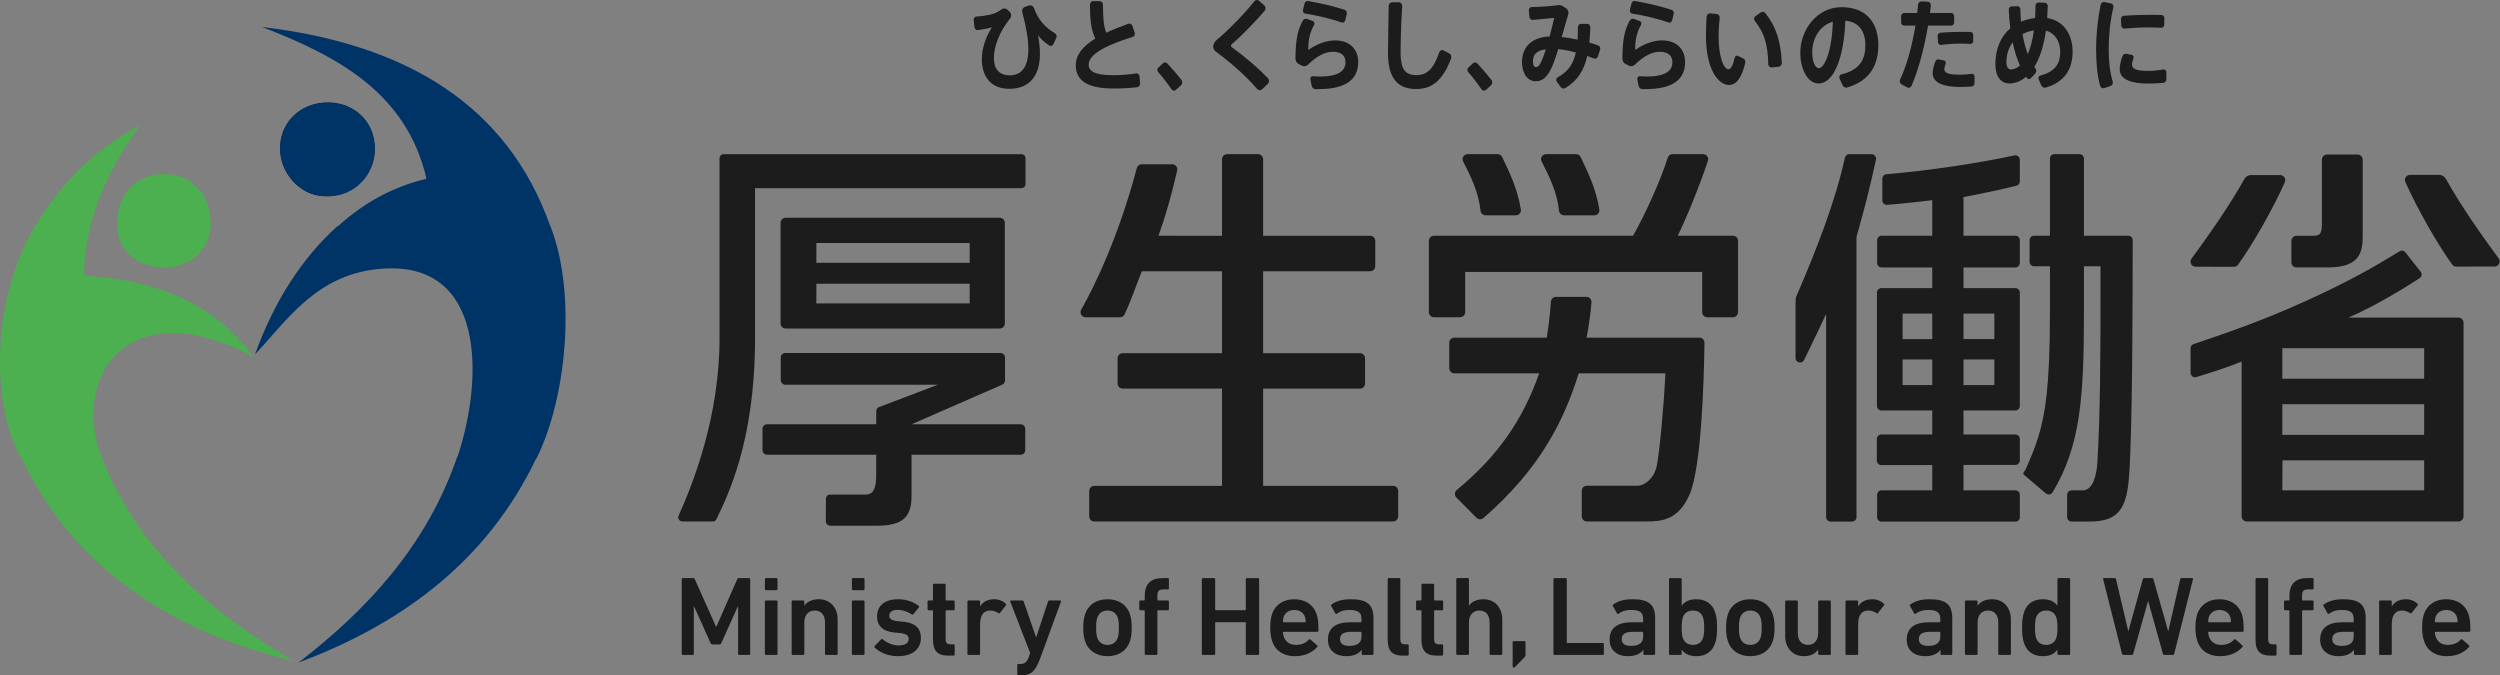 <?xml version="1.0" encoding="UTF-8" standalone="no"?>
<svg
   width="1152.131"
   height="311.261"
   viewBox="0 0 1152.131 311.261"
   version="1.1"
   xml:space="preserve"
   style="clip-rule:evenodd;fill-rule:evenodd;stroke-linejoin:round;stroke-miterlimit:2"
   id="svg276"
   xmlns="http://www.w3.org/2000/svg"
   xmlns:svg="http://www.w3.org/2000/svg"><rect x="0" y="0" width="1152.131" height="311.261" fill="#808080" stroke="none"/><defs
   id="defs280" />
    <g
   transform="matrix(1.49,0,0,1.49,-260.488,-195.364)"
   id="g274">
        <g
   transform="matrix(-0.304,3.068,3.068,0.304,280.098,164.203)"
   id="g4">
            <path
   d="M 3.87,-5.63 C 6.645,-5.862 9.011,-3.601 9.081,-1.186 9.178,2.207 6.46,4.117 3.87,3.875 0.937,3.599 -0.743,1.072 -0.29,-1.64 0.099,-3.982 1.84,-5.463 3.87,-5.63"
   style="fill:#ffffff"
   id="path2" />
        </g>
        <g
   transform="matrix(-3.079,-0.155,-0.155,3.079,275.048,192.464)"
   id="g8">
            <path
   d="m 0.45,-9.606 c -2.731,-0.321 -5.174,1.479 -5.307,4.422 -0.117,2.598 1.921,5.221 5.307,4.96 C 2.858,-0.41 5.002,-2.883 4.637,-5.644 4.371,-7.663 2.808,-9.331 0.45,-9.606"
   style="fill:#221a16"
   id="path6" />
        </g>
        <g
   transform="matrix(-3.079,-0.155,-0.155,3.079,275.048,192.464)"
   id="g12"
   style="fill:#003366;fill-opacity:1">
            <path
   d="m 0.45,-9.606 c -2.731,-0.321 -5.174,1.479 -5.307,4.422 -0.117,2.598 1.921,5.221 5.307,4.96 C 2.858,-0.41 5.002,-2.883 4.637,-5.644 4.371,-7.663 2.808,-9.331 0.45,-9.606"
   style="fill:#003366;fill-opacity:1"
   id="path10" />
        </g>
        <g
   transform="matrix(3.083,0,0,3.083,239.884,201.126)"
   id="g16"
   style="fill:#4caf50;fill-opacity:1">
            <path
   d="m 0,0.224 h 0.021 c 0.182,-3.291 -1.798,-5.468 -4.693,-5.468 -2.889,0 -4.871,2.184 -4.687,5.468 h 0.019 c 0.526,5.2 8.8,5.244 9.34,0"
   style="fill:#4caf50;fill-opacity:1"
   id="path14" />
        </g>
        <g
   transform="matrix(3.083,0,0,3.083,265.695,169.796)"
   id="g20"
   style="fill:#4caf50;fill-opacity:1">
            <path
   d="m 0,53.766 c -8.339,-4.862 -15.468,-10.927 -19.232,-20.337 -0.224,-0.675 -0.408,-1.038 -0.533,-1.593 -1.262,-5.652 1.257,-9.86 5.708,-10.78 3.469,-0.717 7.134,0.693 10.006,2.186 -3.52,-4.84 -9.026,-7.698 -16.964,-8.123 -0.055,-1.933 0.283,-3.467 0.624,-5.001 h -0.004 C -19.337,6.135 -17.526,2.9 -15.385,0 c -4.541,2.348 -7.969,5.813 -10.549,10.118 h -0.005 c -1.646,2.658 -3.092,6.821 -3.443,11.252 -0.349,4.47 0.246,8.756 2.033,12.108 h 0.071 C -22.196,44.179 -12.598,50.799 0,53.766"
   style="fill:#4caf50;fill-opacity:1"
   id="path18" />
        </g>
        <g
   transform="matrix(3.083,0,0,3.083,340.611,202.495)"
   id="g24"
   style="fill:#003366;fill-opacity:1">
            <path
   d="M 0,22.873 H 0.033 C 2.938,17.108 4.174,6.572 1.441,-0.489 H 1.42 c -4.256,-12.027 -14.328,-18.239 -28.906,-19.955 7.634,2.942 14.514,6.638 16.495,15.226 -3.652,0.873 -6.461,2.592 -8.847,4.731 h -0.065 c -3.703,3.354 -6.418,7.702 -8.287,12.891 3.315,-3.532 6.222,-8.082 12.664,-8.594 10.37,-0.829 10.318,10.802 7.663,18.833 h -0.032 c -3.083,9.048 -9.209,15.498 -15.931,20.674 C -13.07,39.297 -4.767,32.843 0,22.873"
   style="fill:#003366;fill-opacity:1"
   id="path22" />
        </g>
        <g
   transform="matrix(3.083,0,0,3.083,501.525,148.342)"
   id="g28"
   style="fill:#1c1c1c;fill-opacity:1">
            <path
   d="m 0,-1.778 -0.282,0.616 c -0.081,0.172 -0.273,0.233 -0.418,0.142 -0.483,-0.304 -0.882,-0.697 -1.137,-1.041 0.137,0.646 0.2,1.323 0.2,1.858 0,2.223 -1.046,3.526 -3.074,3.526 -1.755,0 -2.756,-1.122 -2.756,-2.98 0,-1 0.346,-2.142 1.01,-3.202 -0.282,0.111 -0.873,0.223 -1.409,0.293 -0.173,0.02 -0.328,-0.121 -0.346,-0.314 l -0.073,-0.686 c -0.018,-0.192 0.109,-0.354 0.282,-0.363 0.846,-0.041 1.674,-0.223 2.065,-0.435 0.154,-0.081 0.318,-0.182 0.455,-0.283 0.19,-0.142 0.436,-0.121 0.609,0.051 l 0.218,0.221 c 0.164,0.172 0.173,0.455 0.027,0.637 -1.092,1.354 -1.628,2.818 -1.628,3.99 0,1.112 0.564,1.717 1.582,1.717 1.183,0 1.874,-0.818 1.874,-2.636 0,-0.92 -0.191,-2.162 -0.609,-3.677 -0.064,-0.232 0.055,-0.485 0.272,-0.555 l 0.392,-0.132 c 0.218,-0.07 0.445,0.061 0.527,0.293 0.401,1.151 1.155,1.949 2.082,2.485 0.156,0.091 0.219,0.303 0.137,0.475"
   style="fill:#1c1c1c;fill-opacity:1;fill-rule:nonzero"
   id="path26" />
        </g>
        <g
   transform="matrix(3.083,0,0,3.083,526.574,131.863)"
   id="g32"
   style="fill:#1c1c1c;fill-opacity:1">
            <path
   d="m 0,8.506 c -0.801,0.101 -1.564,0.131 -2.392,0.131 -2.51,0 -3.774,-0.737 -3.774,-2.333 0,-1.091 0.764,-1.949 1.955,-2.677 -0.436,-0.899 -0.527,-1.92 -0.536,-3.394 0,-0.203 0.145,-0.364 0.327,-0.364 h 0.646 c 0.181,0 0.336,0.161 0.336,0.364 0.009,1.273 0.055,2.152 0.328,2.808 0.672,-0.323 1.427,-0.606 2.218,-0.899 0.173,-0.061 0.346,0.041 0.41,0.222 l 0.227,0.657 c 0.064,0.181 -0.027,0.383 -0.19,0.434 -2.328,0.728 -4.43,1.647 -4.43,2.788 0,0.677 0.628,1.061 2.492,1.061 0.728,0 1.537,-0.061 2.265,-0.182 0.173,-0.03 0.327,0.112 0.346,0.303 L 0.282,8.122 C 0.3,8.314 0.173,8.485 0,8.506"
   style="fill:#1c1c1c;fill-opacity:1;fill-rule:nonzero"
   id="path30" />
        </g>
        <g
   transform="matrix(3.083,0,0,3.083,540.124,152.173)"
   id="g36"
   style="fill:#1c1c1c;fill-opacity:1">
            <path
   d="M 0,1.717 -0.509,2.182 C -0.646,2.313 -0.854,2.282 -0.964,2.121 -1.31,1.606 -1.837,0.919 -2.301,0.394 -2.41,0.273 -2.4,0.061 -2.282,-0.051 l 0.454,-0.424 c 0.128,-0.121 0.327,-0.121 0.446,0.01 0.49,0.515 1.028,1.142 1.428,1.666 C 0.164,1.354 0.137,1.585 0,1.717"
   style="fill:#1c1c1c;fill-opacity:1;fill-rule:nonzero"
   id="path34" />
        </g>
        <g
   transform="matrix(3.083,0,0,3.083,566.974,133.082)"
   id="g40"
   style="fill:#1c1c1c;fill-opacity:1">
            <path
   d="M 0,7.768 -0.563,8.303 C -0.718,8.455 -0.955,8.445 -1.091,8.273 -2.128,7.04 -3.701,5.667 -5.229,4.536 -5.401,4.405 -5.483,4.233 -5.483,4.021 c 0,-0.202 0.127,-0.465 0.354,-0.657 1.082,-0.889 2.783,-2.617 3.765,-3.868 0.128,-0.163 0.337,-0.183 0.482,-0.051 l 0.536,0.474 c 0.146,0.132 0.156,0.364 0.028,0.516 -0.91,1.07 -2.356,2.575 -3.301,3.354 -0.055,0.049 -0.082,0.11 -0.082,0.161 0,0.05 0.027,0.101 0.063,0.131 1.419,1.031 2.729,2.162 3.648,3.131 C 0.155,7.364 0.146,7.626 0,7.768"
   style="fill:#1c1c1c;fill-opacity:1;fill-rule:nonzero"
   id="path38" />
        </g>
        <g
   transform="matrix(3.083,0,0,3.083,577.835,155.817)"
   id="g44"
   style="fill:#1c1c1c;fill-opacity:1">
            <path
   d="m 0,-7.01 0.154,-0.636 c 0.045,-0.182 0.2,-0.293 0.364,-0.262 1.191,0.201 2.719,0.565 3.674,0.888 0.155,0.051 0.245,0.233 0.2,0.414 L 4.237,-5.969 C 4.192,-5.798 4.028,-5.697 3.874,-5.757 2.991,-6.08 1.409,-6.475 0.218,-6.646 0.063,-6.666 -0.037,-6.838 0,-7.01 m 5.538,5.223 c 0,1.707 -1.173,2.716 -3.983,2.716 H 1.236 C 1.063,0.929 0.909,0.789 0.873,0.596 L 0.745,-0.05 c -0.036,-0.161 0.082,-0.323 0.236,-0.314 0.255,0.011 0.528,0.031 0.71,0.031 1.865,0 2.574,-0.575 2.574,-1.424 0,-0.626 -0.373,-1.061 -1.274,-1.061 -0.782,0 -1.618,0.445 -2.501,1.303 -0.154,0.151 -0.382,0.192 -0.572,0.102 l -0.355,-0.183 c -0.191,-0.091 -0.318,-0.303 -0.318,-0.535 0.018,-1.838 0.199,-2.828 0.728,-3.798 0.09,-0.172 0.281,-0.242 0.445,-0.182 l 0.573,0.212 c 0.146,0.051 0.209,0.243 0.127,0.384 -0.472,0.828 -0.591,1.616 -0.591,2.526 0.827,-0.607 1.837,-0.97 2.71,-0.97 1.419,0 2.301,0.858 2.301,2.172"
   style="fill:#1c1c1c;fill-opacity:1;fill-rule:nonzero"
   id="path42" />
        </g>
        <g
   transform="matrix(3.083,0,0,3.083,623.636,141.246)"
   id="g48"
   style="fill:#1c1c1c;fill-opacity:1">
            <path
   d="m 0,2.585 c -0.9,2.394 -2.064,3.061 -3.52,3.061 -1.946,0 -2.809,-1.223 -2.809,-3.637 0,-0.889 0.045,-2.697 0.072,-4.687 0,-0.212 0.164,-0.383 0.355,-0.383 h 0.682 c 0.182,0 0.327,0.181 0.319,0.383 -0.128,1.98 -0.164,3.778 -0.164,4.657 0,1.676 0.463,2.273 1.583,2.273 1.008,0 1.718,-0.546 2.3,-2.304 0.064,-0.181 0.245,-0.262 0.41,-0.181 L -0.173,2.08 C -0.009,2.171 0.073,2.393 0,2.585"
   style="fill:#1c1c1c;fill-opacity:1;fill-rule:nonzero"
   id="path46" />
        </g>
        <g
   transform="matrix(3.083,0,0,3.083,636.011,152.176)"
   id="g52"
   style="fill:#1c1c1c;fill-opacity:1">
            <path
   d="M 0,1.717 -0.51,2.182 C -0.646,2.313 -0.855,2.282 -0.965,2.121 -1.31,1.606 -1.838,0.919 -2.302,0.394 -2.41,0.273 -2.401,0.061 -2.283,-0.051 l 0.455,-0.424 c 0.127,-0.121 0.327,-0.121 0.445,0.01 0.491,0.515 1.028,1.142 1.428,1.666 C 0.163,1.354 0.136,1.585 0,1.717"
   style="fill:#1c1c1c;fill-opacity:1;fill-rule:nonzero"
   id="path50" />
        </g>
        <g
   transform="matrix(3.083,0,0,3.083,652.943,144.912)"
   id="g56"
   style="fill:#1c1c1c;fill-opacity:1">
            <path
   d="m 0,0.476 c -1.01,0.131 -1.292,0.575 -1.292,1.212 0,0.344 0.101,0.575 0.291,0.575 0.228,0 0.409,-0.201 0.673,-0.858 C -0.219,1.142 -0.109,0.83 0,0.476 M 5.447,0.516 5.229,1.183 C 5.165,1.365 4.983,1.465 4.819,1.395 L 4.155,1.142 C 3.828,2.586 3.191,3.607 1.964,4.355 1.81,4.455 1.601,4.415 1.491,4.253 L 1.1,3.708 C 1,3.567 1.036,3.365 1.182,3.284 2.264,2.708 2.773,1.89 3.01,0.788 2.4,0.627 1.8,0.506 1.245,0.455 1.091,0.951 0.937,1.415 0.791,1.809 0.281,3.142 -0.228,3.678 -1.01,3.678 c -0.882,0 -1.383,-0.879 -1.383,-1.92 0,-1.333 0.792,-2.495 2.775,-2.575 0.173,-0.637 0.327,-1.283 0.454,-1.859 l -2.164,0.202 c -0.164,0.011 -0.3,-0.121 -0.318,-0.303 l -0.055,-0.656 c -0.019,-0.172 0.109,-0.334 0.272,-0.334 0.901,-0.01 1.965,-0.091 2.674,-0.192 0.173,-0.02 0.346,0.02 0.491,0.122 l 0.31,0.202 c 0.19,0.131 0.272,0.383 0.2,0.616 -0.2,0.646 -0.419,1.454 -0.645,2.252 0.5,0.06 1.036,0.151 1.582,0.273 0.027,-0.384 0.027,-0.808 0.036,-1.253 0,-0.192 0.145,-0.333 0.318,-0.333 h 0.628 c 0.173,0 0.309,0.161 0.3,0.354 -0.019,0.545 -0.055,1.06 -0.1,1.535 0.3,0.081 0.591,0.172 0.882,0.272 0.163,0.051 0.255,0.253 0.2,0.435"
   style="fill:#1c1c1c;fill-opacity:1;fill-rule:nonzero"
   id="path54" />
        </g>
        <g
   transform="matrix(3.083,0,0,3.083,678.943,155.814)"
   id="g60"
   style="fill:#1c1c1c;fill-opacity:1">
            <path
   d="m 0,-7.01 0.154,-0.636 c 0.045,-0.182 0.2,-0.293 0.364,-0.262 1.191,0.201 2.719,0.565 3.674,0.888 0.155,0.051 0.245,0.233 0.2,0.414 L 4.237,-5.969 C 4.192,-5.798 4.028,-5.697 3.874,-5.757 2.991,-6.08 1.409,-6.475 0.218,-6.646 0.063,-6.666 -0.037,-6.838 0,-7.01 m 5.538,5.223 c 0,1.707 -1.173,2.716 -3.983,2.716 H 1.236 C 1.063,0.929 0.909,0.789 0.873,0.596 L 0.745,-0.05 c -0.036,-0.161 0.082,-0.323 0.236,-0.314 0.255,0.011 0.528,0.031 0.71,0.031 1.865,0 2.574,-0.575 2.574,-1.424 0,-0.626 -0.373,-1.061 -1.274,-1.061 -0.782,0 -1.618,0.445 -2.501,1.303 -0.154,0.151 -0.382,0.192 -0.572,0.102 l -0.355,-0.183 c -0.191,-0.091 -0.318,-0.303 -0.318,-0.535 0.018,-1.838 0.199,-2.828 0.728,-3.798 0.09,-0.172 0.281,-0.242 0.445,-0.182 l 0.573,0.212 c 0.146,0.051 0.209,0.243 0.127,0.384 -0.472,0.828 -0.591,1.616 -0.591,2.526 0.827,-0.607 1.837,-0.97 2.71,-0.97 1.419,0 2.301,0.858 2.301,2.172"
   style="fill:#1c1c1c;fill-opacity:1;fill-rule:nonzero"
   id="path58" />
        </g>
        <g
   transform="matrix(3.083,0,0,3.083,724.937,140.272)"
   id="g64"
   style="fill:#1c1c1c;fill-opacity:1">
            <path
   d="m 0,3.728 -0.683,0.07 C -0.864,3.819 -1.037,3.658 -1.037,3.445 -1.082,1.496 -1.428,0.324 -2.392,-0.878 -2.501,-1.02 -2.474,-1.232 -2.338,-1.333 l 0.537,-0.383 c 0.155,-0.112 0.364,-0.081 0.482,0.07 1.137,1.444 1.537,2.939 1.646,4.96 C 0.336,3.526 0.19,3.707 0,3.728 M -3.347,3.344 c -0.354,1.516 -0.909,2.212 -1.619,2.212 -1.073,0 -2.319,-1.535 -2.319,-4.909 0,-0.596 0.018,-1.242 0.064,-1.94 0.018,-0.202 0.173,-0.353 0.355,-0.333 l 0.664,0.061 c 0.181,0.021 0.308,0.202 0.291,0.404 -0.065,0.636 -0.11,1.233 -0.11,1.778 0,2.121 0.509,3.364 1,3.364 0.237,0 0.464,-0.444 0.62,-1.162 0.036,-0.161 0.19,-0.252 0.327,-0.182 L -3.538,2.9 c 0.155,0.07 0.236,0.263 0.191,0.444"
   style="fill:#1c1c1c;fill-opacity:1;fill-rule:nonzero"
   id="path62" />
        </g>
        <g
   transform="matrix(3.083,0,0,3.083,741.712,153.887)"
   id="g68"
   style="fill:#1c1c1c;fill-opacity:1">
            <path
   d="m 0,-5.213 c -1.318,0.394 -2.064,1.667 -2.064,3.091 0,0.93 0.291,1.576 0.664,1.576 0.537,0 1.309,-1.596 1.4,-4.667 m 4.565,2.354 c 0,1.848 -0.709,3.525 -3.119,4.252 C 1.255,1.454 1.064,1.352 0.974,1.161 L 0.673,0.494 C 0.601,0.322 0.683,0.121 0.846,0.08 c 1.919,-0.454 2.419,-1.575 2.419,-2.909 0,-1.374 -0.6,-2.344 -2.01,-2.485 -0.136,3.757 -1.173,6.303 -2.683,6.303 -1.128,0 -1.837,-1.505 -1.837,-3.07 0,-2.344 1.701,-4.586 4.129,-4.586 2.719,0 3.701,1.808 3.701,3.808"
   style="fill:#1c1c1c;fill-opacity:1;fill-rule:nonzero"
   id="path66" />
        </g>
        <g
   transform="matrix(3.083,0,0,3.083,774.948,148.717)"
   id="g72"
   style="fill:#1c1c1c;fill-opacity:1">
            <path
   d="m 0,-2.425 c 0.655,-0.061 1.482,-0.081 2.174,-0.091 0.309,0 0.609,0 0.864,0.01 0.154,0.01 0.264,0.142 0.264,0.313 v 0.606 c 0,0.162 -0.118,0.293 -0.264,0.283 -0.291,-0.02 -0.628,-0.03 -0.974,-0.03 -0.636,0 -1.381,0.051 -2.001,0.131 -0.145,0.02 -0.281,-0.111 -0.291,-0.273 L -0.264,-2.081 C -0.272,-2.253 -0.154,-2.404 0,-2.425 m 3.438,4.394 v 0.657 c 0,0.181 -0.127,0.333 -0.292,0.343 -0.39,0.03 -0.782,0.05 -1.145,0.05 -1.619,0 -2.765,-0.393 -2.765,-1.393 0,-0.323 0.091,-0.688 0.264,-1.152 0.063,-0.162 0.209,-0.253 0.364,-0.222 l 0.518,0.111 c 0.137,0.03 0.21,0.191 0.155,0.333 -0.091,0.223 -0.128,0.394 -0.128,0.566 0,0.414 0.637,0.525 1.583,0.525 0.355,0 0.745,-0.03 1.154,-0.091 0.156,-0.02 0.292,0.102 0.292,0.273 M 1.101,-3.143 H -1.228 C -1.601,-0.91 -2.2,1.333 -2.883,2.898 -2.965,3.08 -3.146,3.151 -3.311,3.06 L -3.893,2.747 C -4.047,2.656 -4.11,2.433 -4.028,2.262 c 0.673,-1.404 1.209,-3.415 1.537,-5.405 h -1.147 c -0.154,0 -0.291,-0.14 -0.291,-0.312 v -0.637 c 0,-0.172 0.137,-0.313 0.291,-0.313 h 1.328 l 0.073,-0.818 c 0.018,-0.202 0.173,-0.353 0.355,-0.344 l 0.646,0.031 c 0.173,0.009 0.308,0.192 0.291,0.383 l -0.091,0.748 h 2.137 c 0.154,0 0.291,0.141 0.291,0.313 v 0.637 c 0,0.172 -0.137,0.312 -0.291,0.312"
   style="fill:#1c1c1c;fill-opacity:1;fill-rule:nonzero"
   id="path70" />
        </g>
        <g
   transform="matrix(3.083,0,0,3.083,803.897,149.709)"
   id="g76"
   style="fill:#1c1c1c;fill-opacity:1">
            <path
   d="m 0,-2.979 c -0.419,0.061 -0.801,0.191 -1.137,0.374 0.118,0.717 0.3,1.394 0.528,2 0.245,-0.566 0.472,-1.344 0.609,-2.374 m -1.401,3.525 c -0.3,-0.686 -0.545,-1.474 -0.728,-2.323 -0.399,0.526 -0.627,1.212 -0.627,2 0,0.444 0.182,0.717 0.437,0.717 0.227,0 0.563,-0.08 0.918,-0.394 M 3.883,-0.868 C 3.883,0.718 3.255,2.153 1.182,2.758 1.009,2.809 0.827,2.708 0.745,2.537 L 0.481,1.93 C 0.409,1.779 0.481,1.597 0.636,1.556 2.273,1.123 2.646,0.203 2.646,-0.817 2.646,-1.898 2.091,-2.726 1.209,-2.958 0.981,-1.302 0.545,-0.13 0.045,0.677 L 0.163,0.839 C 0.272,0.991 0.264,1.213 0.136,1.344 L -0.31,1.819 C -0.428,1.951 -0.619,1.92 -0.719,1.779 L -0.792,1.677 c -0.582,0.495 -1.173,0.667 -1.646,0.667 -0.881,0 -1.427,-0.707 -1.427,-1.939 0,-1.515 0.536,-2.768 1.5,-3.596 -0.081,-0.606 -0.127,-1.223 -0.155,-1.859 -0.008,-0.182 0.11,-0.324 0.273,-0.333 l 0.592,-0.021 c 0.163,-0.01 0.3,0.132 0.3,0.314 0.008,0.414 0.027,0.818 0.063,1.232 0.428,-0.182 0.892,-0.303 1.41,-0.363 0.028,-0.384 0.036,-0.788 0.045,-1.223 0,-0.191 0.137,-0.344 0.31,-0.333 l 0.618,0.02 c 0.173,0.01 0.3,0.162 0.3,0.353 -0.009,0.415 -0.028,0.809 -0.054,1.183 1.664,0.252 2.546,1.686 2.546,3.353"
   style="fill:#1c1c1c;fill-opacity:1;fill-rule:nonzero"
   id="path74" />
        </g>
        <g
   transform="matrix(3.083,0,0,3.083,830.831,153.137)"
   id="g80"
   style="fill:#1c1c1c;fill-opacity:1">
            <path
   d="m 0,-5.212 c -0.009,-0.182 0.109,-0.334 0.272,-0.344 0.856,-0.07 1.874,-0.1 2.811,-0.1 0.336,0 0.682,0.009 0.982,0.019 0.164,0 0.291,0.142 0.291,0.323 l -0.018,0.658 c 0,0.181 -0.137,0.312 -0.291,0.302 -0.392,-0.02 -0.837,-0.04 -1.282,-0.04 -0.791,0 -1.674,0.05 -2.419,0.121 -0.156,0.02 -0.301,-0.121 -0.31,-0.293 z m 4.556,5.323 v 0.687 c 0,0.192 -0.136,0.364 -0.309,0.374 -0.51,0.04 -1.037,0.07 -1.474,0.07 -1.645,0 -2.901,-0.363 -2.901,-1.444 0,-0.354 0.092,-0.778 0.274,-1.303 0.063,-0.172 0.217,-0.272 0.381,-0.242 l 0.564,0.11 c 0.145,0.031 0.219,0.193 0.164,0.344 -0.1,0.272 -0.146,0.465 -0.146,0.637 0,0.465 0.528,0.626 1.637,0.626 0.464,0 0.991,-0.051 1.501,-0.142 0.163,-0.03 0.309,0.102 0.309,0.283 m -5.32,-6.495 c -0.309,1.263 -0.464,2.728 -0.464,4.162 0,1.232 0.109,2.303 0.4,3.252 0.055,0.193 -0.045,0.395 -0.218,0.455 l -0.645,0.212 c -0.173,0.061 -0.355,-0.06 -0.41,-0.253 -0.273,-1.04 -0.391,-2.272 -0.391,-3.646 0,-1.515 0.173,-3.101 0.446,-4.435 0.036,-0.202 0.218,-0.333 0.4,-0.293 l 0.645,0.132 c 0.173,0.03 0.282,0.222 0.237,0.414"
   style="fill:#1c1c1c;fill-opacity:1;fill-rule:nonzero"
   id="path78" />
        </g>
        <g
   transform="matrix(3.083,0,0,3.083,880.742,235.294)"
   id="g84"
   style="fill:#1c1c1c;fill-opacity:1">
            <path
   d="M 0,9.834 V 6.761 h 14.23 l -0.001,3.073 z m 14.23,5.568 H -0.001 L 0.017,12.388 H 14.23 Z M 0,1.139 H 14.23 V 4.207 H 0 Z m 6.634,-3.068 c 2.577,-1.114 5.304,-2.767 7.138,-3.95 0.242,-0.155 0.275,-0.491 0.073,-0.694 l -1.533,-1.944 c -0.148,-0.146 -0.375,-0.174 -0.553,-0.066 -1.754,1.069 -4.397,2.739 -9.736,5.139 -4.459,2.004 -8.044,3.195 -10.925,4.172 -0.184,0.062 -0.304,0.233 -0.304,0.426 l 0.004,2.453 c 10e-4,0.303 0.291,0.52 0.58,0.431 1.483,-0.456 3.465,-1.092 4.54,-1.566 l -0.002,15.543 c 0,0.282 0.23,0.51 0.512,0.51 h 21.239 c 0.282,0 0.511,-0.228 0.511,-0.51 L 18.18,-1.419 c 0,-0.282 -0.23,-0.511 -0.512,-0.511 z"
   style="fill:#1c1c1c;fill-opacity:1;fill-rule:nonzero"
   id="path82" />
        </g>
        <g
   transform="matrix(3.083,0,0,3.083,905.602,188.598)"
   id="g88"
   style="fill:#1c1c1c;fill-opacity:1">
            <path
   d="m 0,5.043 c 0,1.706 -0.365,3.142 -3.499,3.142 h -3.147 c -0.282,0 -0.51,-0.23 -0.51,-0.512 V 5.555 c 0,-0.283 0.228,-0.544 0.51,-0.544 h 1.561 c 0.802,0 0.994,-0.126 0.994,-1.317 v -6.325 c 0,-0.282 0.23,-0.511 0.512,-0.511 h 3.068 c 0.282,0 0.511,0.229 0.511,0.511 z"
   style="fill:#1c1c1c;fill-opacity:1;fill-rule:nonzero"
   id="path86" />
        </g>
        <g
   transform="matrix(3.083,0,0,3.083,933.273,185.84)"
   id="g92"
   style="fill:#1c1c1c;fill-opacity:1">
            <path
   d="M 0,8.788 C -1.407,6.847 -3.479,3.254 -4.696,0.508 -4.847,0.17 -4.597,-0.208 -4.227,-0.208 h 2.89 c 0.366,0 0.602,0.219 0.692,0.381 1.529,2.754 3.77,5.913 5.311,8.002 0.249,0.337 0.009,0.813 -0.41,0.814 L 0.412,8.995 C 0.249,8.996 0.096,8.921 0,8.788"
   style="fill:#1c1c1c;fill-opacity:1;fill-rule:nonzero"
   id="path90" />
        </g>
        <g
   transform="matrix(3.083,0,0,3.083,867.042,185.907)"
   id="g96"
   style="fill:#1c1c1c;fill-opacity:1">
            <path
   d="M 0,8.788 C 1.407,6.847 3.479,3.254 4.696,0.508 4.847,0.17 4.597,-0.208 4.227,-0.208 h -2.89 c -0.366,0 -0.602,0.219 -0.692,0.381 -1.529,2.754 -3.77,5.913 -5.311,8.002 -0.249,0.337 -0.009,0.813 0.41,0.814 l 3.844,0.006 C -0.249,8.996 -0.096,8.92 0,8.788"
   style="fill:#1c1c1c;fill-opacity:1;fill-rule:nonzero"
   id="path94" />
        </g>
        <g
   transform="matrix(3.083,0,0,3.083,398.634,292.412)"
   id="g100"
   style="fill:#1c1c1c;fill-opacity:1">
            <path
   d="m 0,-36.851 h 29.88 c 0.225,0 0.409,0.184 0.409,0.409 v 2.593 c 0,0.226 -0.184,0.409 -0.409,0.409 H 3.154 v 15.064 c 0,10.542 -2.862,15.984 -3.868,18.141 C -0.781,-0.091 -0.925,0 -1.084,0 l -3.06,-0.004 c -0.296,0 -0.494,-0.306 -0.372,-0.577 1.496,-3.328 4.107,-9.986 4.107,-17.795 v -18.066 c 0,-0.225 0.182,-0.409 0.409,-0.409"
   style="fill:#1c1c1c;fill-opacity:1;fill-rule:nonzero"
   id="path98" />
        </g>
        <g
   transform="matrix(3.083,0,0,3.083,491.932,270.245)"
   id="g104"
   style="fill:#1c1c1c;fill-opacity:1">
            <path
   d="m 0,-2.103 v 2.135 c 0,0.253 -0.205,0.459 -0.459,0.459 h -10.95 v 4.154 c 0,2.045 -0.837,2.969 -3.458,2.969 h -4.682 c -0.254,0 -0.46,-0.205 -0.46,-0.459 l 0.013,-2.224 c 0,-0.254 0.167,-0.441 0.421,-0.441 h 3.571 c 1.057,0 1.049,-1.247 1.049,-2.231 V 0.491 H -25.9 c -0.254,0 -0.46,-0.206 -0.46,-0.459 v -2.135 c 0,-0.253 0.206,-0.459 0.46,-0.459 h 10.946 l 0.006,-1.282 c -10e-4,-0.183 0.059,-0.349 0.226,-0.423 l 5.942,-2.261 h -15.29 c -0.254,0 -0.46,-0.237 -0.46,-0.491 v -2.239 c 0,-0.253 0.206,-0.459 0.46,-0.459 h 21.58 c 0.254,0 0.46,0.206 0.46,0.459 v 2.297 c 0,0.181 -0.108,0.345 -0.273,0.42 l -9.105,3.979 h 10.949 c 0.254,0 0.459,0.206 0.459,0.459"
   style="fill:#1c1c1c;fill-opacity:1;fill-rule:nonzero"
   id="path102" />
        </g>
        <g
   transform="matrix(3.083,0,0,3.083,0,-5930.29)"
   id="g108"
   style="fill:#1c1c1c;fill-opacity:1">
            <path
   d="m 153.985,1992.44 h -15.379 v -1.99 h 15.379 z m 0,4.07 h -15.379 v -1.97 h 15.379 z m -18.97,-8.08 v 10.1 c 0,0.28 0.23,0.5 0.512,0.5 h 21.476 c 0.283,0 0.512,-0.22 0.512,-0.5 v -10.1 c 0,-0.28 -0.229,-0.51 -0.512,-0.51 h -21.476 c -0.282,0 -0.512,0.23 -0.512,0.51"
   style="fill:#1c1c1c;fill-opacity:1;fill-rule:nonzero"
   id="path106" />
        </g>
        <g
   transform="matrix(3.083,0,0,3.083,552.794,267.164)"
   id="g112"
   style="fill:#1c1c1c;fill-opacity:1">
            <path
   d="m 0,-20.475 v -7.676 c 0,-0.282 0.229,-0.512 0.512,-0.512 h 3.101 c 0.283,0 0.512,0.23 0.512,0.512 v 7.676 h 10.736 c 0.283,0 0.512,0.229 0.512,0.511 v 2.537 c 0,0.282 -0.229,0.511 -0.512,0.511 H 4.125 v 8.219 h 9.714 c 0.282,0 0.511,0.229 0.511,0.511 v 2.534 c 0,0.282 -0.229,0.512 -0.511,0.512 H 4.125 v 9.754 h 13.037 c 0.282,0 0.512,0.228 0.512,0.511 v 2.551 c 0,0.283 -0.23,0.512 -0.512,0.512 h -29.975 c -0.284,0 -0.512,-0.229 -0.512,-0.512 V 5.125 c 0,-0.283 0.228,-0.511 0.512,-0.511 H 0 V -5.14 h -9.967 c -0.282,0 -0.512,-0.23 -0.512,-0.512 v -2.534 c 0,-0.282 0.23,-0.511 0.512,-0.511 H 0 v -8.219 h -8.044 c -0.597,1.46 -0.994,2.738 -1.727,4.321 -0.083,0.18 -0.266,0.296 -0.464,0.296 h -3.451 c -0.393,0 -0.637,-0.425 -0.442,-0.767 1.38,-2.415 3.757,-7.347 5.58,-14.202 0.059,-0.224 0.262,-0.382 0.493,-0.382 h 3.057 c 0.328,0 0.572,0.306 0.498,0.626 -0.582,2.519 -1.145,4.531 -1.878,6.549 z"
   style="fill:#1c1c1c;fill-opacity:1;fill-rule:nonzero"
   id="path110" />
        </g>
        <g
   transform="matrix(3.083,0,0,3.083,625.404,232.67)"
   id="g116"
   style="fill:#1c1c1c;fill-opacity:1">
            <path
   d="M 0,16.218 C 4.054,12.869 6.611,9.242 8.268,4.513 h -8.512 c -0.282,0 -0.512,-0.229 -0.512,-0.511 V 1.445 c 0,-0.283 0.23,-0.511 0.512,-0.511 h 9.27 c 0.153,-0.965 0.342,-2.367 0.419,-3.615 0.017,-0.269 0.241,-0.476 0.51,-0.476 h 3.051 c 0.3,0 0.536,0.256 0.51,0.555 -0.104,1.159 -0.292,2.53 -0.489,3.536 h 11.311 c 0.285,0 0.516,0.23 0.512,0.515 -0.055,3.854 -0.304,12.542 -1.515,15.268 -1.15,2.578 -2.856,2.658 -4.363,2.658 h -5.919 c -0.282,0 -0.511,-0.228 -0.512,-0.511 l -0.004,-2.561 c 0,-0.283 0.23,-0.513 0.512,-0.513 h 5.09 c 0.634,0 1.587,-0.62 1.904,-1.889 0.277,-1.23 0.728,-6.016 0.886,-9.388 h -8.695 c -1.489,4.769 -3.877,9.583 -9.56,14.517 -0.203,0.175 -0.511,0.164 -0.7,-0.027 l -2.016,-2.03 C -0.254,16.759 -0.232,16.409 0,16.218"
   style="fill:#1c1c1c;fill-opacity:1;fill-rule:nonzero"
   id="path114" />
        </g>
        <g
   transform="matrix(3.083,0,0,3.083,657.014,180.24)"
   id="g120"
   style="fill:#1c1c1c;fill-opacity:1">
            <path
   d="M 0,5.198 C -0.184,3.347 -0.982,1.756 -1.755,0.235 c -0.164,-0.324 0.109,-0.706 0.473,-0.706 h 2.991 c 0.197,0 0.379,0.111 0.463,0.289 C 3.044,1.653 3.706,3.031 4.048,5.074 4.1,5.379 3.874,5.665 3.563,5.666 L 0.508,5.668 C 0.242,5.669 0.026,5.464 0,5.198"
   style="fill:#1c1c1c;fill-opacity:1;fill-rule:nonzero"
   id="path118" />
        </g>
        <g
   transform="matrix(3.083,0,0,3.083,632.739,180.24)"
   id="g124"
   style="fill:#1c1c1c;fill-opacity:1">
            <path
   d="M 0,5.198 C -0.184,3.347 -0.983,1.756 -1.755,0.235 -1.92,-0.089 -1.646,-0.471 -1.283,-0.471 h 2.992 c 0.197,0 0.379,0.111 0.463,0.289 C 3.044,1.653 3.706,3.031 4.048,5.074 4.099,5.379 3.873,5.665 3.563,5.666 L 0.508,5.668 C 0.242,5.669 0.026,5.464 0,5.198"
   style="fill:#1c1c1c;fill-opacity:1;fill-rule:nonzero"
   id="path122" />
        </g>
        <g
   transform="matrix(3.083,0,0,3.083,693.737,204.008)"
   id="g128"
   style="fill:#1c1c1c;fill-opacity:1">
            <path
   d="M 0,0.004 C 0.927,-1.863 2.23,-5.102 3.03,-7.51 3.141,-7.84 2.895,-8.18 2.546,-8.18 h -3.061 c -0.222,0 -0.42,0.144 -0.486,0.357 -0.673,2.156 -2.216,5.62 -3.48,7.827 h -19.975 c -0.282,0 -0.51,0.229 -0.51,0.512 v 7.157 c 0,0.282 0.23,0.511 0.512,0.511 h 2.62 c 0.282,0 0.511,-0.229 0.511,-0.511 V 3.639 H 2.454 v 4.034 c 0,0.282 0.23,0.511 0.512,0.511 h 2.575 c 0.282,0 0.511,-0.229 0.511,-0.511 V 0.516 C 6.052,0.233 5.825,0.004 5.543,0.004 Z"
   style="fill:#1c1c1c;fill-opacity:1;fill-rule:nonzero"
   id="path126" />
        </g>
        <g
   transform="matrix(3.083,0,0,3.083,753.702,292.434)"
   id="g132"
   style="fill:#1c1c1c;fill-opacity:1">
            <path
   d="m 0,-36.857 c -0.645,0 -1.69,-10e-4 -2.237,-10e-4 -0.211,0 -0.391,0.146 -0.437,0.352 -1.011,4.553 -2.867,9.182 -4.447,12.91 -0.16,0.379 -0.317,0.748 -0.472,1.107 -0.023,0.056 -0.035,0.695 -0.035,0.755 v 5.327 c 0,0.477 0.645,0.623 0.855,0.195 1.346,-2.744 2.212,-4.62 2.212,-4.62 v 20.384 c 0,0.248 0.203,0.449 0.451,0.449 h 2.145 c 0.248,0 0.449,-0.201 0.449,-0.449 v -28.065 c 0,-0.042 0.007,-0.084 0.018,-0.124 0.791,-2.761 1.339,-4.901 1.935,-7.675 0.06,-0.279 -0.151,-0.545 -0.437,-0.545"
   style="fill:#1c1c1c;fill-opacity:1;fill-rule:nonzero"
   id="path130" />
        </g>
        <g
   transform="matrix(3.083,0,0,3.083,819.379,267.211)"
   id="g136"
   style="fill:#1c1c1c;fill-opacity:1">
            <path
   d="m 0,-20.496 v -7.731 c 0,-0.248 -0.202,-0.451 -0.45,-0.451 h -2.512 c -0.248,0 -0.449,0.203 -0.449,0.451 v 7.731 h -1.592 c -0.248,0 -0.45,0.202 -0.45,0.45 v 2.168 c 0,0.249 0.202,0.45 0.45,0.45 h 1.592 v 4.688 c 0,7.853 -0.566,10.156 -0.984,11.786 -0.379,1.483 -1.153,3.236 -1.463,3.912 -0.079,0.173 -0.325,0.376 -0.189,0.509 l 2.201,1.869 C -3.64,5.537 -3.297,5.498 -3.148,5.251 -0.328,0.563 0,-4.305 0,-12.859 v -4.569 H 1.666 C 1.666,-6.917 1.626,-2.705 1.349,2.253 1.27,3.562 0.883,5.051 -0.108,5.051 h -1.126 c -0.249,0 -0.451,0.202 -0.451,0.45 v 2.231 c 0,0.249 0.203,0.45 0.451,0.45 l 1.76,-0.001 c 2.737,0 3.689,-1.089 3.966,-4.144 0.387,-4.012 0.397,-18.519 0.398,-24.088 0,-0.247 -0.199,-0.445 -0.446,-0.445 z"
   style="fill:#1c1c1c;fill-opacity:1;fill-rule:nonzero"
   id="path134" />
        </g>
        <g
   transform="matrix(3.083,0,0,3.083,791.672,243.326)"
   id="g140"
   style="fill:#1c1c1c;fill-opacity:1">
            <path
   d="m 0,-4.935 v 2.557 h -3.089 c -0.005,0 -0.009,-0.004 -0.009,-0.009 v -2.548 z m 0,7.17 H -3.098 V -0.332 H 0 Z m -6.231,-4.61 h -2.973 v -2.56 h 2.973 z m 0,4.61 h -2.973 v -2.567 h 2.973 z m 3.133,-14.984 v -3.881 c 1.161,-0.2 3.885,-0.77 5.318,-1.137 0.198,-0.052 0.335,-0.231 0.335,-0.436 v -2.165 c 0,-0.287 -0.264,-0.502 -0.544,-0.439 -3.235,0.716 -8.512,1.527 -12.84,1.889 -0.234,0.019 -0.41,0.212 -0.41,0.447 v 2.174 c 0,0.26 0.22,0.468 0.48,0.449 1.693,-0.126 3.528,-0.348 4.528,-0.467 v 3.566 h -5.081 c -0.248,0 -0.449,0.202 -0.449,0.45 v 2.284 c 0,0.248 0.201,0.45 0.449,0.45 h 5.081 v 2.073 h -5.099 c -0.249,0 -0.45,0.202 -0.45,0.451 V 4.331 c 0,0.249 0.201,0.45 0.45,0.45 h 5.099 v 2.412 h -5.11 c -0.248,0 -0.45,0.201 -0.45,0.45 v 2.169 c 0,0.249 0.202,0.45 0.45,0.45 h 5.11 v 2.535 h -5.081 c -0.248,0 -0.449,0.203 -0.449,0.451 v 2.237 c 0,0.248 0.2,0.449 0.448,0.45 H 2.106 c 0.249,0 0.449,-0.175 0.449,-0.424 v -2.263 c 0,-0.249 -0.201,-0.451 -0.451,-0.451 h -5.202 v -2.549 h 5.202 c 0.249,0 0.451,-0.203 0.451,-0.451 V 7.643 c 0,-0.249 -0.202,-0.45 -0.451,-0.45 H -3.098 V 4.781 h 5.202 c 0.249,0 0.451,-0.201 0.451,-0.45 V -7.041 c 0,-0.249 -0.202,-0.451 -0.451,-0.451 h -5.202 v -2.073 h 5.202 c 0.249,0 0.451,-0.202 0.451,-0.45 v -2.284 c 0,-0.248 -0.202,-0.45 -0.451,-0.45 z"
   style="fill:#1c1c1c;fill-opacity:1;fill-rule:nonzero"
   id="path138" />
        </g>
        <g
   transform="matrix(3.083,0,0,3.083,385.677,333.342)"
   id="g144"
   style="fill:#1c1c1c;fill-opacity:1">
            <path
   d="m 0,-7.483 c 0,-0.068 0.046,-0.113 0.114,-0.113 h 1.009 c 0.102,0 0.158,0.033 0.192,0.113 l 2.121,4.75 h 0.045 l 2.086,-4.75 c 0.034,-0.08 0.091,-0.113 0.193,-0.113 h 0.998 c 0.067,0 0.113,0.045 0.113,0.113 v 7.482 c 0,0.069 -0.046,0.114 -0.113,0.114 H 5.771 C 5.703,0.113 5.658,0.068 5.658,-0.001 V -4.717 H 5.612 L 3.979,-1.089 C 3.935,-0.987 3.866,-0.942 3.765,-0.942 H 3.106 c -0.101,0 -0.169,-0.045 -0.214,-0.147 L 1.259,-4.717 H 1.214 v 4.716 c 0,0.069 -0.046,0.114 -0.113,0.114 H 0.114 C 0.046,0.113 0,0.068 0,-0.001 Z"
   style="fill:#1c1c1c;fill-opacity:1;fill-rule:nonzero"
   id="path142" />
        </g>
        <g
   transform="matrix(3.083,0,0,3.083,411.747,309.92)"
   id="g148"
   style="fill:#1c1c1c;fill-opacity:1">
            <path
   d="m 0,7.709 c -0.068,0 -0.113,-0.045 -0.113,-0.113 V 2.357 C -0.113,2.29 -0.068,2.244 0,2.244 h 1.043 c 0.068,0 0.113,0.046 0.113,0.113 v 5.239 c 0,0.068 -0.045,0.113 -0.113,0.113 z M 0,1.213 C -0.068,1.213 -0.113,1.167 -0.113,1.1 V 0.113 C -0.113,0.045 -0.068,0 0,0 H 1.043 C 1.111,0 1.156,0.045 1.156,0.113 V 1.1 c 0,0.067 -0.045,0.113 -0.113,0.113 z"
   style="fill:#1c1c1c;fill-opacity:1;fill-rule:nonzero"
   id="path146" />
        </g>
        <g
   transform="matrix(3.083,0,0,3.083,430.341,316.457)"
   id="g152"
   style="fill:#1c1c1c;fill-opacity:1">
            <path
   d="m 0,5.589 c -0.068,0 -0.113,-0.045 -0.113,-0.113 V 2.324 c 0,-0.703 -0.352,-1.19 -1.032,-1.19 -0.658,0 -1.043,0.487 -1.043,1.19 v 3.152 c 0,0.068 -0.045,0.113 -0.114,0.113 h -1.043 c -0.067,0 -0.113,-0.045 -0.113,-0.113 V 0.237 c 0,-0.067 0.046,-0.113 0.113,-0.113 h 1.043 c 0.069,0 0.114,0.046 0.114,0.113 v 0.398 h 0.011 C -1.938,0.294 -1.463,0 -0.737,0 0.431,0 1.156,0.861 1.156,2.029 v 3.447 c 0,0.068 -0.045,0.113 -0.113,0.113 z"
   style="fill:#1c1c1c;fill-opacity:1;fill-rule:nonzero"
   id="path150" />
        </g>
        <g
   transform="matrix(3.083,0,0,3.083,438.654,309.92)"
   id="g156"
   style="fill:#1c1c1c;fill-opacity:1">
            <path
   d="m 0,7.709 c -0.068,0 -0.113,-0.045 -0.113,-0.113 V 2.357 C -0.113,2.29 -0.068,2.244 0,2.244 h 1.043 c 0.068,0 0.113,0.046 0.113,0.113 v 5.239 c 0,0.068 -0.045,0.113 -0.113,0.113 z M 0,1.213 C -0.068,1.213 -0.113,1.167 -0.113,1.1 V 0.113 C -0.113,0.045 -0.068,0 0,0 H 1.043 C 1.111,0 1.156,0.045 1.156,0.113 V 1.1 c 0,0.067 -0.045,0.113 -0.113,0.113 z"
   style="fill:#1c1c1c;fill-opacity:1;fill-rule:nonzero"
   id="path154" />
        </g>
        <g
   transform="matrix(3.083,0,0,3.083,445.363,319.114)"
   id="g160"
   style="fill:#1c1c1c;fill-opacity:1">
            <path
   d="M 0,3.99 C -0.046,3.945 -0.046,3.877 0,3.832 L 0.646,3.151 c 0.045,-0.045 0.113,-0.045 0.159,0 0.396,0.363 1.031,0.624 1.598,0.624 0.669,0 1.009,-0.272 1.009,-0.646 C 3.412,2.8 3.22,2.595 2.505,2.528 L 1.916,2.471 C 0.805,2.358 0.237,1.791 0.237,0.861 c 0,-1.054 0.76,-1.723 2.12,-1.723 0.851,0 1.565,0.284 2.053,0.669 0.057,0.045 0.057,0.114 0.023,0.159 L 3.877,0.635 C 3.832,0.691 3.774,0.691 3.718,0.657 3.378,0.419 2.834,0.204 2.29,0.204 c -0.545,0 -0.828,0.238 -0.828,0.566 0,0.318 0.193,0.511 0.895,0.578 l 0.59,0.057 c 1.146,0.114 1.69,0.703 1.69,1.599 0,1.089 -0.794,1.848 -2.29,1.848 C 1.224,4.852 0.453,4.41 0,3.99"
   style="fill:#1c1c1c;fill-opacity:1;fill-rule:nonzero"
   id="path158" />
        </g>
        <g
   transform="matrix(3.083,0,0,3.083,468.075,311.666)"
   id="g164"
   style="fill:#1c1c1c;fill-opacity:1">
            <path
   d="m 0,7.211 c -1.1,0 -1.519,-0.533 -1.519,-1.599 v -2.88 c 0,-0.044 -0.023,-0.068 -0.068,-0.068 H -1.95 c -0.068,0 -0.113,-0.045 -0.113,-0.113 v -0.76 c 0,-0.067 0.045,-0.113 0.113,-0.113 h 0.363 c 0.045,0 0.068,-0.023 0.068,-0.068 V 0.113 C -1.519,0.046 -1.474,0 -1.405,0 h 1.043 c 0.067,0 0.113,0.046 0.113,0.113 V 1.61 c 0,0.045 0.022,0.068 0.067,0.068 h 0.726 c 0.068,0 0.114,0.046 0.114,0.113 v 0.76 c 0,0.068 -0.046,0.113 -0.114,0.113 h -0.726 c -0.045,0 -0.067,0.024 -0.067,0.068 v 2.834 c 0,0.386 0.158,0.511 0.51,0.511 h 0.283 c 0.068,0 0.114,0.045 0.114,0.113 v 0.908 c 0,0.067 -0.046,0.113 -0.114,0.113 z"
   style="fill:#1c1c1c;fill-opacity:1;fill-rule:nonzero"
   id="path162" />
        </g>
        <g
   transform="matrix(3.083,0,0,3.083,474.398,316.457)"
   id="g168"
   style="fill:#1c1c1c;fill-opacity:1">
            <path
   d="m 0,5.589 c -0.068,0 -0.113,-0.045 -0.113,-0.113 V 0.237 C -0.113,0.17 -0.068,0.124 0,0.124 h 1.043 c 0.068,0 0.113,0.046 0.113,0.113 V 0.702 H 1.168 C 1.429,0.283 1.894,0 2.585,0 3.016,0 3.446,0.17 3.729,0.453 3.786,0.51 3.798,0.555 3.753,0.611 L 3.151,1.371 C 3.106,1.428 3.05,1.44 2.993,1.395 2.743,1.235 2.482,1.134 2.188,1.134 c -0.714,0 -1.032,0.51 -1.032,1.383 v 2.959 c 0,0.068 -0.045,0.113 -0.113,0.113 z"
   style="fill:#1c1c1c;fill-opacity:1;fill-rule:nonzero"
   id="path166" />
        </g>
        <g
   transform="matrix(3.083,0,0,3.083,489.809,316.839)"
   id="g172"
   style="fill:#1c1c1c;fill-opacity:1">
            <path
   d="m 0,7.506 c -0.068,0 -0.113,-0.046 -0.113,-0.113 V 6.485 C -0.113,6.417 -0.068,6.372 0,6.372 h 0.204 c 0.431,0 0.647,-0.193 0.817,-0.646 L 1.179,5.261 -0.816,0.113 C -0.839,0.046 -0.794,0 -0.726,0 H 0.396 C 0.465,0 0.511,0.046 0.533,0.113 L 1.769,3.685 H 1.791 L 2.971,0.113 C 2.993,0.046 3.038,0 3.106,0 h 1.078 c 0.068,0 0.113,0.046 0.09,0.113 L 2.188,5.805 C 1.712,7.098 1.259,7.506 0.352,7.506 Z"
   style="fill:#1c1c1c;fill-opacity:1;fill-rule:nonzero"
   id="path170" />
        </g>
        <g
   transform="matrix(3.083,0,0,3.083,520.537,322.159)"
   id="g176"
   style="fill:#1c1c1c;fill-opacity:1">
            <path
   d="M 0,2.016 C 0.091,1.733 0.113,1.472 0.113,1.007 0.113,0.542 0.091,0.293 0,-0.002 c -0.159,-0.453 -0.511,-0.713 -1.021,-0.713 -0.51,0 -0.873,0.26 -1.032,0.713 -0.09,0.295 -0.113,0.544 -0.113,1.009 0,0.465 0.023,0.726 0.113,1.009 0.159,0.454 0.522,0.715 1.032,0.715 0.51,0 0.862,-0.261 1.021,-0.715 m -3.276,0.341 c -0.125,-0.386 -0.182,-0.749 -0.182,-1.35 0,-0.6 0.057,-0.964 0.182,-1.348 0.305,-0.954 1.144,-1.508 2.255,-1.508 1.1,0 1.939,0.554 2.246,1.508 0.124,0.384 0.18,0.748 0.18,1.348 0,0.601 -0.056,0.964 -0.18,1.35 -0.307,0.952 -1.146,1.508 -2.246,1.508 -1.111,0 -1.95,-0.556 -2.255,-1.508"
   style="fill:#1c1c1c;fill-opacity:1;fill-rule:nonzero"
   id="path174" />
        </g>
        <g
   transform="matrix(3.083,0,0,3.083,529.233,309.92)"
   id="g180"
   style="fill:#1c1c1c;fill-opacity:1">
            <path
   d="m 0,7.709 c -0.067,0 -0.113,-0.045 -0.113,-0.113 V 3.299 c 0,-0.045 -0.023,-0.069 -0.068,-0.069 h -0.363 c -0.067,0 -0.113,-0.044 -0.113,-0.113 v -0.76 c 0,-0.067 0.046,-0.113 0.113,-0.113 h 0.363 c 0.045,0 0.068,-0.022 0.068,-0.067 V 1.825 C -0.113,0.555 0.511,0 1.701,0 H 2.2 C 2.268,0 2.313,0.045 2.313,0.113 V 1.02 C 2.313,1.088 2.268,1.134 2.2,1.134 H 1.849 c -0.568,0 -0.692,0.136 -0.692,0.669 v 0.374 c 0,0.045 0.023,0.067 0.068,0.067 H 2.2 c 0.068,0 0.113,0.046 0.113,0.113 v 0.76 C 2.313,3.186 2.268,3.23 2.2,3.23 H 1.225 C 1.18,3.23 1.157,3.254 1.157,3.299 v 4.297 c 0,0.068 -0.046,0.113 -0.113,0.113 z"
   style="fill:#1c1c1c;fill-opacity:1;fill-rule:nonzero"
   id="path178" />
        </g>
        <g
   transform="matrix(3.083,0,0,3.083,546.55,333.342)"
   id="g184"
   style="fill:#1c1c1c;fill-opacity:1">
            <path
   d="m 0,-7.483 c 0,-0.068 0.046,-0.113 0.114,-0.113 h 1.111 c 0.068,0 0.113,0.045 0.113,0.113 v 3.038 c 0,0.045 0.023,0.068 0.068,0.068 h 2.937 c 0.045,0 0.068,-0.023 0.068,-0.068 v -3.038 c 0,-0.068 0.045,-0.113 0.113,-0.113 h 1.111 c 0.068,0 0.113,0.045 0.113,0.113 v 7.482 c 0,0.069 -0.045,0.114 -0.113,0.114 H 4.524 c -0.068,0 -0.113,-0.045 -0.113,-0.114 v -3.106 c 0,-0.045 -0.023,-0.068 -0.068,-0.068 H 1.406 c -0.045,0 -0.068,0.023 -0.068,0.068 v 3.106 c 0,0.069 -0.045,0.114 -0.113,0.114 H 0.114 C 0.046,0.113 0,0.068 0,-0.001 Z"
   style="fill:#1c1c1c;fill-opacity:1;fill-rule:nonzero"
   id="path182" />
        </g>
        <g
   transform="matrix(3.083,0,0,3.083,578.458,328.591)"
   id="g188"
   style="fill:#1c1c1c;fill-opacity:1">
            <path
   d="m 0,-2.156 c -0.147,-0.442 -0.556,-0.703 -1.065,-0.703 -0.522,0 -0.93,0.261 -1.078,0.703 -0.045,0.137 -0.068,0.272 -0.068,0.465 0,0.046 0.023,0.068 0.068,0.068 H 0 c 0.046,0 0.068,-0.022 0.068,-0.068 0,-0.193 -0.022,-0.328 -0.068,-0.465 m -3.299,2.415 c -0.113,-0.352 -0.193,-0.77 -0.193,-1.338 0,-0.566 0.068,-0.997 0.181,-1.348 0.307,-0.954 1.146,-1.508 2.234,-1.508 1.123,0 1.938,0.578 2.245,1.508 0.125,0.384 0.182,0.758 0.182,1.643 0,0.068 -0.046,0.113 -0.125,0.113 h -3.368 c -0.045,0 -0.068,0.023 -0.068,0.069 0,0.158 0.034,0.295 0.08,0.419 0.181,0.533 0.611,0.828 1.224,0.828 0.612,0 1.01,-0.227 1.281,-0.522 C 0.431,0.067 0.487,0.055 0.544,0.101 L 1.213,0.69 c 0.057,0.046 0.057,0.102 0.012,0.159 -0.465,0.544 -1.237,0.93 -2.246,0.93 -1.156,0 -1.972,-0.568 -2.278,-1.52"
   style="fill:#1c1c1c;fill-opacity:1;fill-rule:nonzero"
   id="path186" />
        </g>
        <g
   transform="matrix(3.083,0,0,3.083,595.928,322.507)"
   id="g192"
   style="fill:#1c1c1c;fill-opacity:1">
            <path
   d="M 0,1.79 V 1.371 C 0,1.325 -0.022,1.303 -0.067,1.303 h -0.908 c -0.816,0 -1.178,0.226 -1.178,0.737 0,0.453 0.328,0.68 0.94,0.68 C -0.431,2.72 0,2.414 0,1.79 M 0.137,3.627 C 0.068,3.627 0.023,3.582 0.023,3.514 V 3.117 H 0.012 c -0.261,0.374 -0.772,0.635 -1.542,0.635 -0.998,0 -1.837,-0.522 -1.837,-1.667 0,-1.191 0.839,-1.734 2.188,-1.734 h 1.112 C -0.022,0.351 0,0.328 0,0.282 V 0.021 c 0,-0.623 -0.295,-0.907 -1.213,-0.907 -0.612,0 -0.986,0.171 -1.247,0.375 -0.057,0.045 -0.125,0.033 -0.158,-0.023 l -0.42,-0.748 c -0.034,-0.057 -0.023,-0.114 0.022,-0.148 0.443,-0.317 1.043,-0.532 1.939,-0.532 1.667,0 2.279,0.566 2.279,1.904 v 3.572 c 0,0.068 -0.046,0.113 -0.113,0.113 z"
   style="fill:#1c1c1c;fill-opacity:1;fill-rule:nonzero"
   id="path190" />
        </g>
        <g
   transform="matrix(3.083,0,0,3.083,608.647,309.921)"
   id="g196"
   style="fill:#1c1c1c;fill-opacity:1">
            <path
   d="m 0,7.777 c -1.065,0 -1.496,-0.511 -1.496,-1.564 v -6.1 C -1.496,0.045 -1.451,0 -1.383,0 h 1.043 c 0.068,0 0.113,0.045 0.113,0.113 v 6.031 c 0,0.374 0.148,0.499 0.476,0.499 h 0.25 c 0.067,0 0.113,0.045 0.113,0.113 v 0.908 c 0,0.067 -0.046,0.113 -0.113,0.113 z"
   style="fill:#1c1c1c;fill-opacity:1;fill-rule:nonzero"
   id="path194" />
        </g>
        <g
   transform="matrix(3.083,0,0,3.083,619.164,311.666)"
   id="g200"
   style="fill:#1c1c1c;fill-opacity:1">
            <path
   d="m 0,7.211 c -1.1,0 -1.519,-0.533 -1.519,-1.599 v -2.88 c 0,-0.044 -0.023,-0.068 -0.068,-0.068 H -1.95 c -0.068,0 -0.113,-0.045 -0.113,-0.113 v -0.76 c 0,-0.067 0.045,-0.113 0.113,-0.113 h 0.363 c 0.045,0 0.068,-0.023 0.068,-0.068 V 0.113 C -1.519,0.046 -1.474,0 -1.405,0 h 1.043 c 0.067,0 0.113,0.046 0.113,0.113 V 1.61 c 0,0.045 0.022,0.068 0.067,0.068 h 0.726 c 0.068,0 0.114,0.046 0.114,0.113 v 0.76 c 0,0.068 -0.046,0.113 -0.114,0.113 h -0.726 c -0.045,0 -0.067,0.024 -0.067,0.068 v 2.834 c 0,0.386 0.158,0.511 0.51,0.511 h 0.283 c 0.068,0 0.114,0.045 0.114,0.113 v 0.908 c 0,0.067 -0.046,0.113 -0.114,0.113 z"
   style="fill:#1c1c1c;fill-opacity:1;fill-rule:nonzero"
   id="path198" />
        </g>
        <g
   transform="matrix(3.083,0,0,3.083,635.906,309.92)"
   id="g204"
   style="fill:#1c1c1c;fill-opacity:1">
            <path
   d="m 0,7.709 c -0.068,0 -0.113,-0.045 -0.113,-0.113 V 4.444 c 0,-0.703 -0.352,-1.19 -1.033,-1.19 -0.657,0 -1.042,0.487 -1.042,1.19 v 3.152 c 0,0.068 -0.045,0.113 -0.114,0.113 h -1.043 c -0.068,0 -0.113,-0.045 -0.113,-0.113 V 0.113 C -3.458,0.045 -3.413,0 -3.345,0 h 1.043 c 0.069,0 0.114,0.045 0.114,0.113 v 2.642 h 0.011 c 0.238,-0.341 0.714,-0.635 1.44,-0.635 1.168,0 1.893,0.861 1.893,2.029 v 3.447 c 0,0.068 -0.046,0.113 -0.113,0.113 z"
   style="fill:#1c1c1c;fill-opacity:1;fill-rule:nonzero"
   id="path202" />
        </g>
        <g
   transform="matrix(3.083,0,0,3.083,642.678,337.221)"
   id="g208"
   style="fill:#1c1c1c;fill-opacity:1">
            <path
   d="M 0,-2.415 C 0,-2.483 0.046,-2.528 0.114,-2.528 H 1.18 c 0.068,0 0.113,0.045 0.113,0.113 v 1.235 c 0,0.114 -0.012,0.17 -0.079,0.239 L 0.272,0.033 C 0.216,0.09 0.171,0.113 0.114,0.113 0.046,0.113 0,0.067 0,0 Z"
   style="fill:#1c1c1c;fill-opacity:1;fill-rule:nonzero"
   id="path206" />
        </g>
        <g
   transform="matrix(3.083,0,0,3.083,655.303,333.342)"
   id="g212"
   style="fill:#1c1c1c;fill-opacity:1">
            <path
   d="m 0,-7.483 c 0,-0.068 0.045,-0.113 0.113,-0.113 h 1.112 c 0.067,0 0.113,0.045 0.113,0.113 v 6.326 c 0,0.045 0.022,0.068 0.068,0.068 h 3.537 c 0.068,0 0.114,0.045 0.114,0.113 v 0.975 c 0,0.069 -0.046,0.114 -0.114,0.114 H 0.113 C 0.045,0.113 0,0.068 0,-0.001 Z"
   style="fill:#1c1c1c;fill-opacity:1;fill-rule:nonzero"
   id="path210" />
        </g>
        <g
   transform="matrix(3.083,0,0,3.083,683.05,322.507)"
   id="g216"
   style="fill:#1c1c1c;fill-opacity:1">
            <path
   d="M 0,1.79 V 1.371 C 0,1.325 -0.022,1.303 -0.067,1.303 h -0.908 c -0.816,0 -1.178,0.226 -1.178,0.737 0,0.453 0.328,0.68 0.94,0.68 C -0.431,2.72 0,2.414 0,1.79 M 0.137,3.627 C 0.068,3.627 0.023,3.582 0.023,3.514 V 3.117 H 0.012 c -0.261,0.374 -0.772,0.635 -1.542,0.635 -0.998,0 -1.837,-0.522 -1.837,-1.667 0,-1.191 0.839,-1.734 2.188,-1.734 h 1.112 C -0.022,0.351 0,0.328 0,0.282 V 0.021 c 0,-0.623 -0.295,-0.907 -1.213,-0.907 -0.612,0 -0.986,0.171 -1.247,0.375 -0.057,0.045 -0.125,0.033 -0.158,-0.023 l -0.42,-0.748 c -0.034,-0.057 -0.023,-0.114 0.022,-0.148 0.443,-0.317 1.043,-0.532 1.939,-0.532 1.667,0 2.279,0.566 2.279,1.904 v 3.572 c 0,0.068 -0.046,0.113 -0.113,0.113 z"
   style="fill:#1c1c1c;fill-opacity:1;fill-rule:nonzero"
   id="path214" />
        </g>
        <g
   transform="matrix(3.083,0,0,3.083,701.571,315.585)"
   id="g220"
   style="fill:#1c1c1c;fill-opacity:1">
            <path
   d="M 0,4.16 C 0.079,3.911 0.113,3.639 0.113,3.139 0.113,2.64 0.079,2.369 0,2.119 -0.147,1.666 -0.499,1.417 -1.009,1.417 c -0.521,0 -0.873,0.249 -1.02,0.702 -0.079,0.25 -0.114,0.521 -0.114,1.02 0,0.5 0.035,0.772 0.114,1.021 0.147,0.453 0.499,0.703 1.02,0.703 0.51,0 0.862,-0.25 1.009,-0.703 m -2.131,1.19 h -0.012 v 0.409 c 0,0.068 -0.045,0.113 -0.113,0.113 h -1.043 c -0.068,0 -0.113,-0.045 -0.113,-0.113 v -7.483 c 0,-0.068 0.045,-0.113 0.113,-0.113 h 1.043 c 0.068,0 0.113,0.045 0.113,0.113 v 2.653 h 0.012 c 0.261,-0.374 0.714,-0.646 1.451,-0.646 0.93,0 1.61,0.441 1.893,1.314 0.137,0.42 0.193,0.806 0.193,1.542 0,0.738 -0.056,1.123 -0.193,1.542 C 0.93,5.555 0.25,5.997 -0.68,5.997 -1.417,5.997 -1.87,5.724 -2.131,5.35"
   style="fill:#1c1c1c;fill-opacity:1;fill-rule:nonzero"
   id="path218" />
        </g>
        <g
   transform="matrix(3.083,0,0,3.083,719.358,322.159)"
   id="g224"
   style="fill:#1c1c1c;fill-opacity:1">
            <path
   d="M 0,2.016 C 0.091,1.733 0.113,1.472 0.113,1.007 0.113,0.542 0.091,0.293 0,-0.002 c -0.159,-0.453 -0.511,-0.713 -1.021,-0.713 -0.51,0 -0.873,0.26 -1.032,0.713 -0.09,0.295 -0.113,0.544 -0.113,1.009 0,0.465 0.023,0.726 0.113,1.009 0.159,0.454 0.522,0.715 1.032,0.715 0.51,0 0.862,-0.261 1.021,-0.715 m -3.276,0.341 c -0.125,-0.386 -0.182,-0.749 -0.182,-1.35 0,-0.6 0.057,-0.964 0.182,-1.348 0.305,-0.954 1.144,-1.508 2.255,-1.508 1.1,0 1.939,0.554 2.246,1.508 0.124,0.384 0.18,0.748 0.18,1.348 0,0.601 -0.056,0.964 -0.18,1.35 -0.307,0.952 -1.146,1.508 -2.246,1.508 -1.111,0 -1.95,-0.556 -2.255,-1.508"
   style="fill:#1c1c1c;fill-opacity:1;fill-rule:nonzero"
   id="path222" />
        </g>
        <g
   transform="matrix(3.083,0,0,3.083,737.53,317.224)"
   id="g228"
   style="fill:#1c1c1c;fill-opacity:1">
            <path
   d="m 0,5.34 c -0.068,0 -0.113,-0.045 -0.113,-0.113 V 4.83 h -0.012 c -0.295,0.374 -0.726,0.635 -1.417,0.635 -1.168,0 -1.882,-0.862 -1.882,-2.029 v -3.448 c 0,-0.067 0.045,-0.113 0.113,-0.113 h 1.043 c 0.068,0 0.114,0.046 0.114,0.113 v 3.153 c 0,0.703 0.329,1.19 1.02,1.19 0.646,0 1.021,-0.487 1.021,-1.179 v -3.164 c 0,-0.067 0.045,-0.113 0.113,-0.113 h 1.043 c 0.067,0 0.113,0.046 0.113,0.113 V 5.227 C 1.156,5.295 1.11,5.34 1.043,5.34 Z"
   style="fill:#1c1c1c;fill-opacity:1;fill-rule:nonzero"
   id="path226" />
        </g>
        <g
   transform="matrix(3.083,0,0,3.083,745.979,316.457)"
   id="g232"
   style="fill:#1c1c1c;fill-opacity:1">
            <path
   d="m 0,5.589 c -0.067,0 -0.113,-0.045 -0.113,-0.113 V 0.237 C -0.113,0.17 -0.067,0.124 0,0.124 h 1.043 c 0.068,0 0.113,0.046 0.113,0.113 V 0.702 H 1.168 C 1.429,0.283 1.894,0 2.585,0 3.016,0 3.447,0.17 3.73,0.453 3.787,0.51 3.798,0.555 3.753,0.611 L 3.152,1.371 C 3.106,1.428 3.05,1.44 2.993,1.395 2.744,1.235 2.483,1.134 2.188,1.134 c -0.713,0 -1.032,0.51 -1.032,1.383 v 2.959 c 0,0.068 -0.045,0.113 -0.113,0.113 z"
   style="fill:#1c1c1c;fill-opacity:1;fill-rule:nonzero"
   id="path230" />
        </g>
        <g
   transform="matrix(3.083,0,0,3.083,774.954,322.507)"
   id="g236"
   style="fill:#1c1c1c;fill-opacity:1">
            <path
   d="M 0,1.79 V 1.371 C 0,1.325 -0.022,1.303 -0.068,1.303 h -0.908 c -0.815,0 -1.178,0.226 -1.178,0.737 0,0.453 0.329,0.68 0.941,0.68 C -0.431,2.72 0,2.414 0,1.79 M 0.136,3.627 C 0.067,3.627 0.022,3.582 0.022,3.514 V 3.117 H 0.011 C -0.25,3.491 -0.76,3.752 -1.53,3.752 c -0.998,0 -1.837,-0.522 -1.837,-1.667 0,-1.191 0.839,-1.734 2.187,-1.734 h 1.112 C -0.022,0.351 0,0.328 0,0.282 V 0.021 c 0,-0.623 -0.295,-0.907 -1.213,-0.907 -0.612,0 -0.986,0.171 -1.247,0.375 -0.057,0.045 -0.125,0.033 -0.159,-0.023 l -0.419,-0.748 c -0.034,-0.057 -0.024,-0.114 0.022,-0.148 0.442,-0.317 1.043,-0.532 1.939,-0.532 1.667,0 2.278,0.566 2.278,1.904 v 3.572 c 0,0.068 -0.045,0.113 -0.113,0.113 z"
   style="fill:#1c1c1c;fill-opacity:1;fill-rule:nonzero"
   id="path234" />
        </g>
        <g
   transform="matrix(3.083,0,0,3.083,793.231,316.457)"
   id="g240"
   style="fill:#1c1c1c;fill-opacity:1">
            <path
   d="m 0,5.589 c -0.068,0 -0.113,-0.045 -0.113,-0.113 V 2.324 c 0,-0.703 -0.352,-1.19 -1.033,-1.19 -0.657,0 -1.042,0.487 -1.042,1.19 v 3.152 c 0,0.068 -0.045,0.113 -0.114,0.113 h -1.043 c -0.068,0 -0.113,-0.045 -0.113,-0.113 V 0.237 c 0,-0.067 0.045,-0.113 0.113,-0.113 h 1.043 c 0.069,0 0.114,0.046 0.114,0.113 v 0.398 h 0.011 C -1.939,0.294 -1.463,0 -0.737,0 0.431,0 1.156,0.861 1.156,2.029 v 3.447 c 0,0.068 -0.046,0.113 -0.113,0.113 z"
   style="fill:#1c1c1c;fill-opacity:1;fill-rule:nonzero"
   id="path238" />
        </g>
        <g
   transform="matrix(3.083,0,0,3.083,810.84,315.585)"
   id="g244"
   style="fill:#1c1c1c;fill-opacity:1">
            <path
   d="M 0,4.16 C 0.079,3.911 0.113,3.639 0.113,3.139 0.113,2.64 0.079,2.369 0,2.119 -0.147,1.666 -0.499,1.417 -1.021,1.417 c -0.509,0 -0.861,0.249 -1.008,0.702 -0.079,0.25 -0.114,0.521 -0.114,1.02 0,0.5 0.035,0.772 0.114,1.021 0.147,0.453 0.499,0.703 1.008,0.703 0.522,0 0.874,-0.25 1.021,-0.703 M 0.227,5.872 C 0.159,5.872 0.113,5.827 0.113,5.759 V 5.35 h -0.01 c -0.261,0.374 -0.715,0.647 -1.452,0.647 -0.929,0 -1.61,-0.442 -1.893,-1.316 -0.137,-0.419 -0.194,-0.804 -0.194,-1.542 0,-0.736 0.057,-1.122 0.194,-1.542 0.283,-0.873 0.964,-1.314 1.893,-1.314 0.737,0 1.191,0.272 1.452,0.646 h 0.01 v -2.653 c 0,-0.068 0.046,-0.113 0.114,-0.113 H 1.27 c 0.068,0 0.113,0.045 0.113,0.113 v 7.483 c 0,0.068 -0.045,0.113 -0.113,0.113 z"
   style="fill:#1c1c1c;fill-opacity:1;fill-rule:nonzero"
   id="path242" />
        </g>
        <g
   transform="matrix(3.083,0,0,3.083,844.227,309.92)"
   id="g248"
   style="fill:#1c1c1c;fill-opacity:1">
            <path
   d="m 0,7.709 c -0.067,0 -0.113,-0.045 -0.136,-0.113 L -1.609,2.324 h -0.024 l -1.484,5.272 c -0.024,0.068 -0.069,0.113 -0.137,0.113 h -0.85 c -0.068,0 -0.114,-0.045 -0.136,-0.113 L -6.133,0.113 C -6.145,0.045 -6.122,0 -6.043,0 h 1.066 c 0.08,0 0.124,0.045 0.136,0.113 l 1.225,5.193 h 0.022 l 1.44,-5.193 C -2.131,0.045 -2.086,0 -2.018,0 h 0.793 c 0.08,0 0.114,0.045 0.137,0.113 L 0.386,5.306 H 0.408 L 1.599,0.113 C 1.61,0.033 1.667,0 1.734,0 H 2.789 C 2.868,0 2.892,0.045 2.88,0.113 L 0.998,7.596 C 0.986,7.664 0.93,7.709 0.861,7.709 Z"
   style="fill:#1c1c1c;fill-opacity:1;fill-rule:nonzero"
   id="path246" />
        </g>
        <g
   transform="matrix(3.083,0,0,3.083,864.63,328.591)"
   id="g252"
   style="fill:#1c1c1c;fill-opacity:1">
            <path
   d="m 0,-2.156 c -0.147,-0.442 -0.556,-0.703 -1.065,-0.703 -0.522,0 -0.93,0.261 -1.078,0.703 -0.045,0.137 -0.068,0.272 -0.068,0.465 0,0.046 0.023,0.068 0.068,0.068 H 0 c 0.046,0 0.068,-0.022 0.068,-0.068 0,-0.193 -0.022,-0.328 -0.068,-0.465 m -3.299,2.415 c -0.113,-0.352 -0.193,-0.77 -0.193,-1.338 0,-0.566 0.068,-0.997 0.181,-1.348 0.307,-0.954 1.146,-1.508 2.234,-1.508 1.123,0 1.938,0.578 2.245,1.508 0.125,0.384 0.182,0.758 0.182,1.643 0,0.068 -0.046,0.113 -0.125,0.113 h -3.368 c -0.045,0 -0.068,0.023 -0.068,0.069 0,0.158 0.034,0.295 0.08,0.419 0.181,0.533 0.611,0.828 1.224,0.828 0.612,0 1.01,-0.227 1.281,-0.522 C 0.431,0.067 0.487,0.055 0.544,0.101 L 1.213,0.69 c 0.057,0.046 0.057,0.102 0.012,0.159 -0.465,0.544 -1.237,0.93 -2.246,0.93 -1.156,0 -1.972,-0.568 -2.278,-1.52"
   style="fill:#1c1c1c;fill-opacity:1;fill-rule:nonzero"
   id="path250" />
        </g>
        <g
   transform="matrix(3.083,0,0,3.083,877.066,309.921)"
   id="g256"
   style="fill:#1c1c1c;fill-opacity:1">
            <path
   d="m 0,7.777 c -1.065,0 -1.496,-0.511 -1.496,-1.564 v -6.1 C -1.496,0.045 -1.451,0 -1.383,0 h 1.043 c 0.069,0 0.113,0.045 0.113,0.113 v 6.031 c 0,0.374 0.148,0.499 0.477,0.499 h 0.249 c 0.068,0 0.113,0.045 0.113,0.113 v 0.908 c 0,0.067 -0.045,0.113 -0.113,0.113 z"
   style="fill:#1c1c1c;fill-opacity:1;fill-rule:nonzero"
   id="path254" />
        </g>
        <g
   transform="matrix(3.083,0,0,3.083,883.286,309.92)"
   id="g260"
   style="fill:#1c1c1c;fill-opacity:1">
            <path
   d="m 0,7.709 c -0.068,0 -0.113,-0.045 -0.113,-0.113 V 3.299 c 0,-0.045 -0.023,-0.069 -0.069,-0.069 h -0.362 c -0.068,0 -0.113,-0.044 -0.113,-0.113 v -0.76 c 0,-0.067 0.045,-0.113 0.113,-0.113 h 0.362 c 0.046,0 0.069,-0.022 0.069,-0.067 V 1.825 C -0.113,0.555 0.51,0 1.7,0 H 2.199 C 2.268,0 2.313,0.045 2.313,0.113 V 1.02 c 0,0.068 -0.045,0.114 -0.114,0.114 H 1.848 c -0.567,0 -0.692,0.136 -0.692,0.669 v 0.374 c 0,0.045 0.023,0.067 0.069,0.067 h 0.974 c 0.069,0 0.114,0.046 0.114,0.113 v 0.76 C 2.313,3.186 2.268,3.23 2.199,3.23 H 1.225 c -0.046,0 -0.069,0.024 -0.069,0.069 v 4.297 c 0,0.068 -0.045,0.113 -0.113,0.113 z"
   style="fill:#1c1c1c;fill-opacity:1;fill-rule:nonzero"
   id="path258" />
        </g>
        <g
   transform="matrix(3.083,0,0,3.083,902.822,322.507)"
   id="g264"
   style="fill:#1c1c1c;fill-opacity:1">
            <path
   d="M 0,1.79 V 1.371 C 0,1.325 -0.022,1.303 -0.067,1.303 h -0.908 c -0.816,0 -1.178,0.226 -1.178,0.737 0,0.453 0.328,0.68 0.94,0.68 C -0.431,2.72 0,2.414 0,1.79 M 0.137,3.627 C 0.068,3.627 0.023,3.582 0.023,3.514 V 3.117 H 0.012 c -0.261,0.374 -0.772,0.635 -1.542,0.635 -0.998,0 -1.837,-0.522 -1.837,-1.667 0,-1.191 0.839,-1.734 2.188,-1.734 h 1.112 C -0.022,0.351 0,0.328 0,0.282 V 0.021 c 0,-0.623 -0.295,-0.907 -1.213,-0.907 -0.612,0 -0.986,0.171 -1.247,0.375 -0.057,0.045 -0.125,0.033 -0.158,-0.023 l -0.42,-0.748 c -0.034,-0.057 -0.023,-0.114 0.022,-0.148 0.443,-0.317 1.043,-0.532 1.939,-0.532 1.667,0 2.279,0.566 2.279,1.904 v 3.572 c 0,0.068 -0.046,0.113 -0.113,0.113 z"
   style="fill:#1c1c1c;fill-opacity:1;fill-rule:nonzero"
   id="path262" />
        </g>
        <g
   transform="matrix(3.083,0,0,3.083,911.03,316.457)"
   id="g268"
   style="fill:#1c1c1c;fill-opacity:1">
            <path
   d="m 0,5.589 c -0.067,0 -0.113,-0.045 -0.113,-0.113 V 0.237 C -0.113,0.17 -0.067,0.124 0,0.124 h 1.043 c 0.068,0 0.113,0.046 0.113,0.113 V 0.702 H 1.168 C 1.429,0.283 1.894,0 2.585,0 3.016,0 3.447,0.17 3.73,0.453 3.787,0.51 3.798,0.555 3.753,0.611 L 3.152,1.371 C 3.106,1.428 3.05,1.44 2.993,1.395 2.744,1.235 2.483,1.134 2.188,1.134 c -0.713,0 -1.032,0.51 -1.032,1.383 v 2.959 c 0,0.068 -0.045,0.113 -0.113,0.113 z"
   style="fill:#1c1c1c;fill-opacity:1;fill-rule:nonzero"
   id="path266" />
        </g>
        <g
   transform="matrix(3.083,0,0,3.083,934.739,328.591)"
   id="g272"
   style="fill:#1c1c1c;fill-opacity:1">
            <path
   d="m 0,-2.156 c -0.147,-0.442 -0.556,-0.703 -1.065,-0.703 -0.522,0 -0.93,0.261 -1.078,0.703 -0.045,0.137 -0.068,0.272 -0.068,0.465 0,0.046 0.023,0.068 0.068,0.068 H 0 c 0.046,0 0.068,-0.022 0.068,-0.068 0,-0.193 -0.022,-0.328 -0.068,-0.465 m -3.299,2.415 c -0.113,-0.352 -0.193,-0.77 -0.193,-1.338 0,-0.566 0.068,-0.997 0.181,-1.348 0.307,-0.954 1.146,-1.508 2.234,-1.508 1.123,0 1.938,0.578 2.245,1.508 0.125,0.384 0.182,0.758 0.182,1.643 0,0.068 -0.046,0.113 -0.125,0.113 h -3.368 c -0.045,0 -0.068,0.023 -0.068,0.069 0,0.158 0.034,0.295 0.08,0.419 0.181,0.533 0.611,0.828 1.224,0.828 0.612,0 1.01,-0.227 1.281,-0.522 C 0.431,0.067 0.487,0.055 0.544,0.101 L 1.213,0.69 c 0.057,0.046 0.057,0.102 0.012,0.159 -0.465,0.544 -1.237,0.93 -2.246,0.93 -1.156,0 -1.972,-0.568 -2.278,-1.52"
   style="fill:#1c1c1c;fill-opacity:1;fill-rule:nonzero"
   id="path270" />
        </g>
    </g>
</svg>
